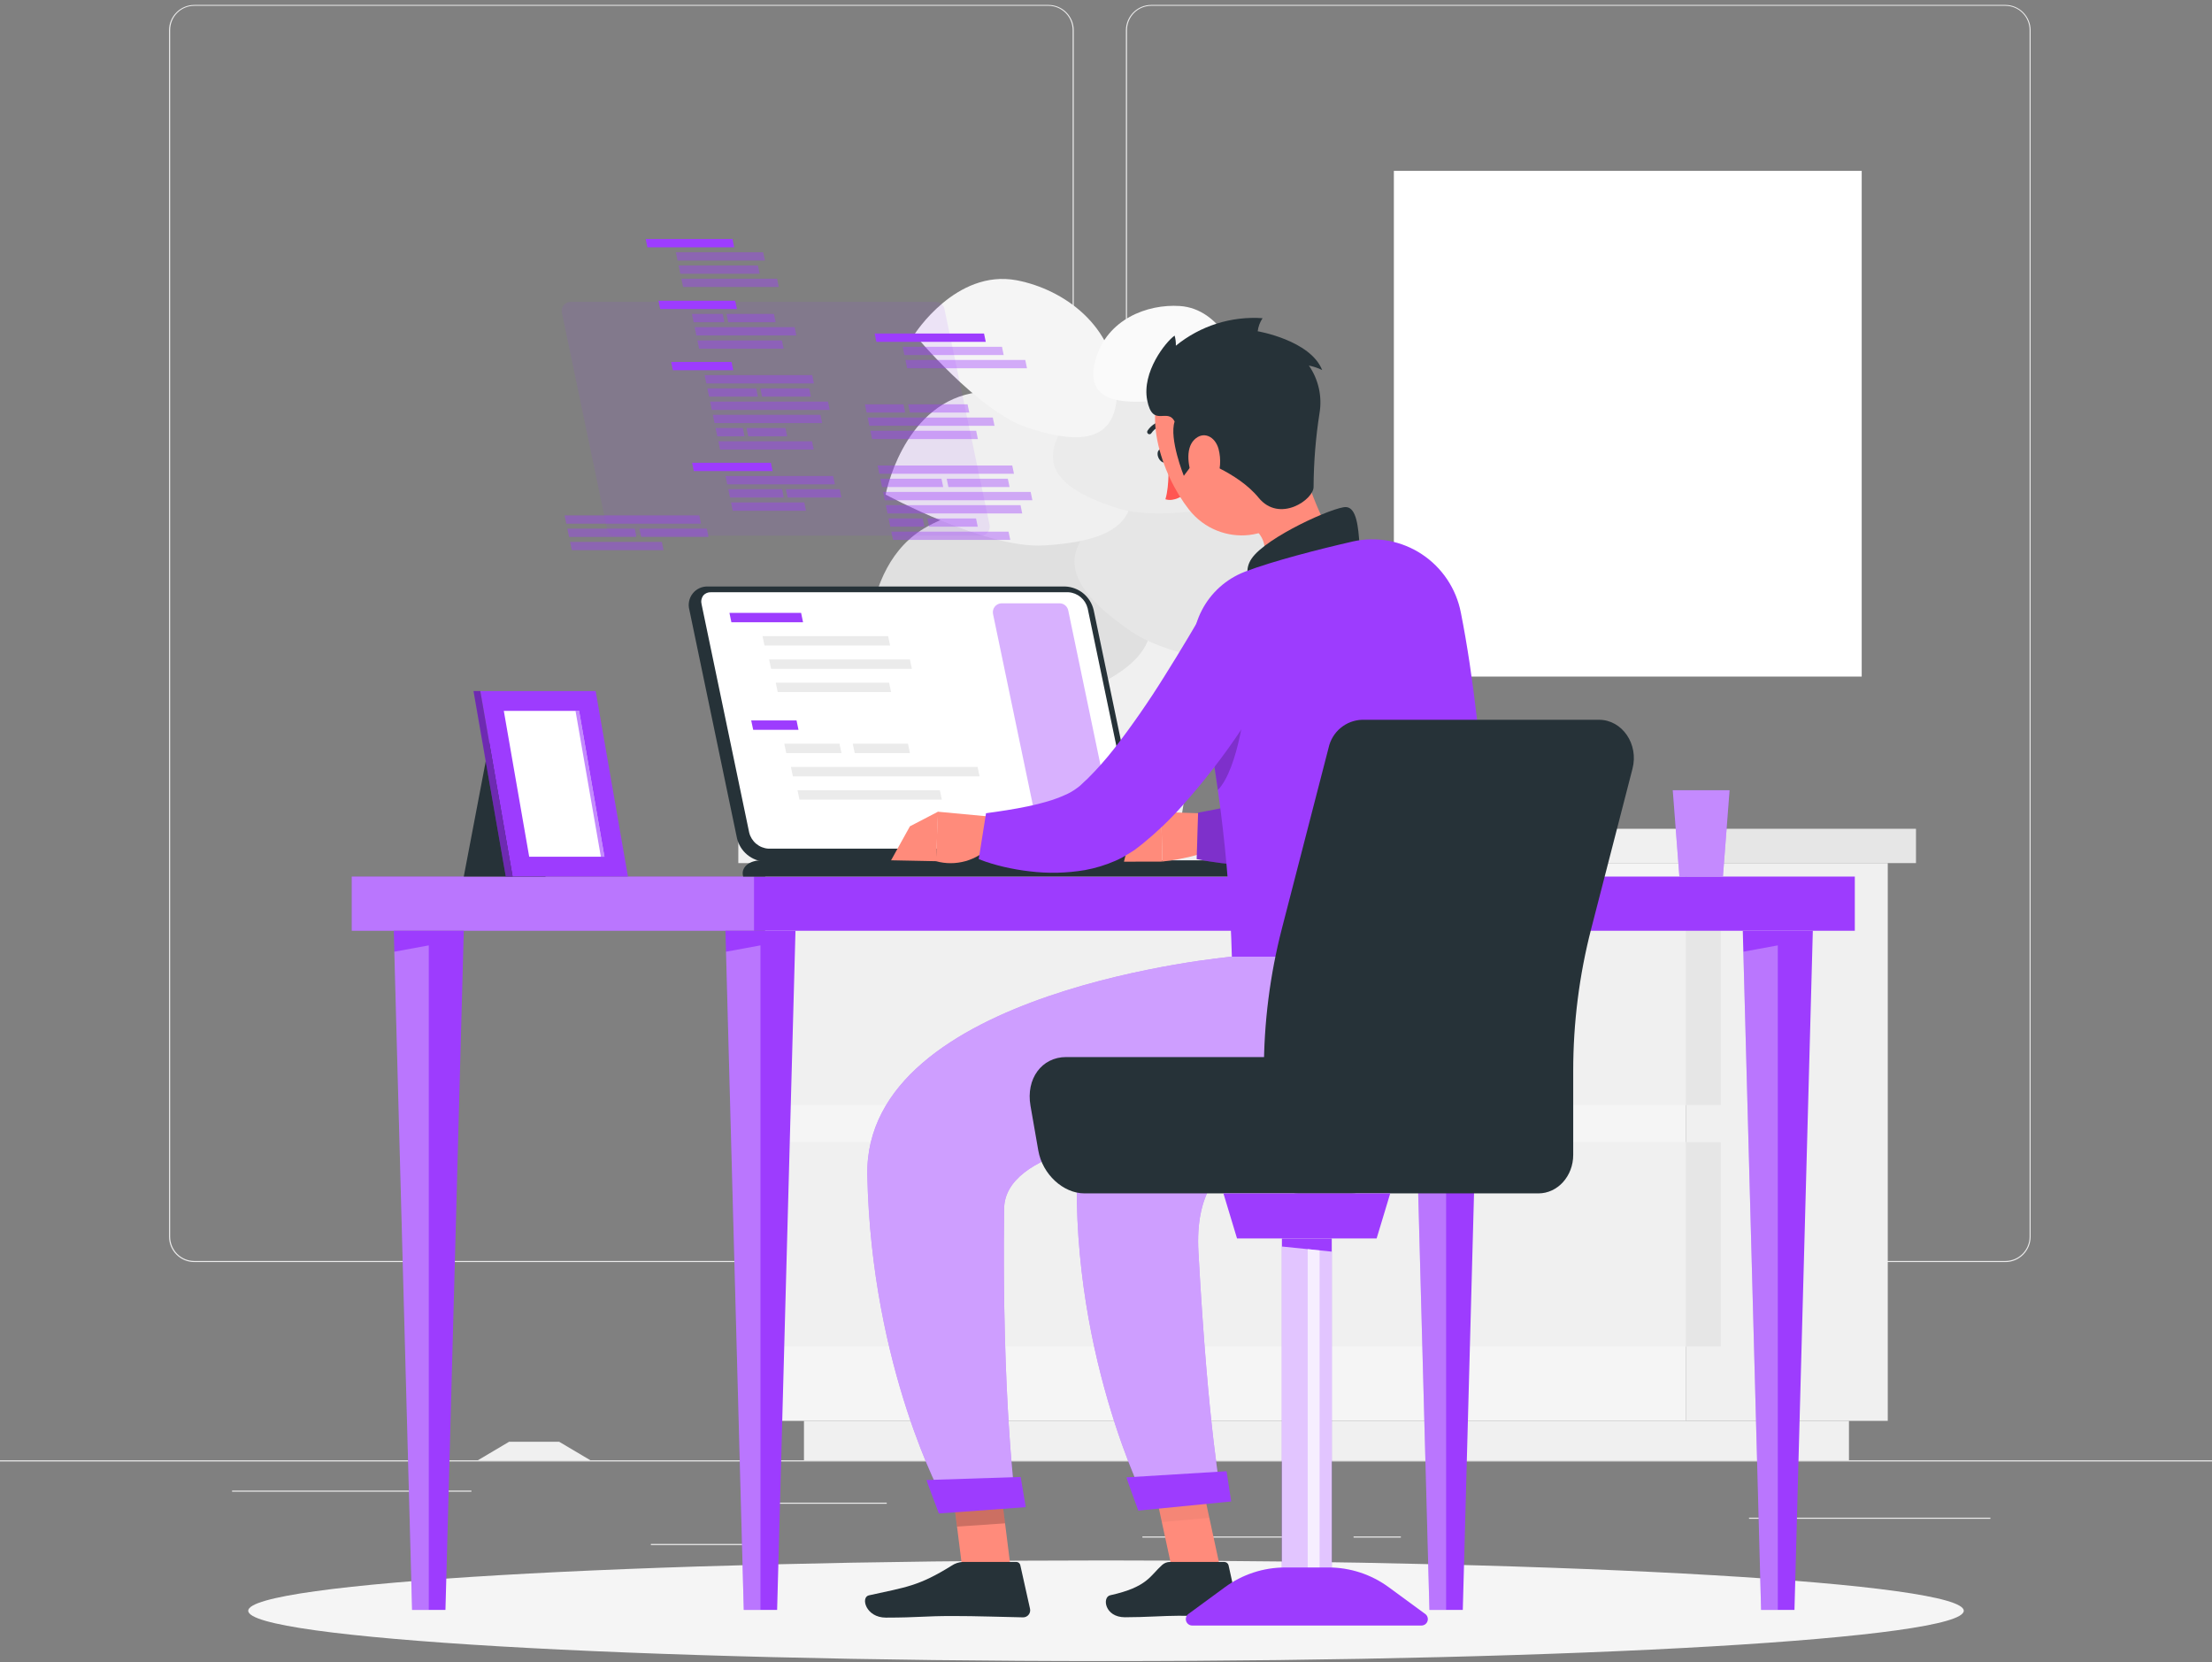 <svg width="374" height="281" viewBox="0 0 374 281" fill="none" xmlns="http://www.w3.org/2000/svg">
<rect x="0" y="0" width="374" height="281" fill="#808080" stroke="none"/>
<g clip-path="url(#clip0_1017_2043)">
<path d="M374 246.859H0V247.046H374V246.859Z" fill="#EBEBEB"/>
<path d="M177.275 213.344H32.844C31.713 213.342 30.628 212.889 29.829 212.084C29.029 211.28 28.581 210.19 28.581 209.053V5.085C28.59 3.955 29.044 2.874 29.842 2.078C30.64 1.282 31.719 0.834 32.844 0.832H177.275C178.408 0.832 179.495 1.284 180.296 2.089C181.097 2.893 181.547 3.985 181.547 5.123V209.053C181.547 210.191 181.097 211.282 180.296 212.087C179.495 212.892 178.408 213.344 177.275 213.344ZM32.844 0.982C31.762 0.984 30.725 1.417 29.961 2.187C29.197 2.956 28.768 3.998 28.768 5.085V209.053C28.768 210.14 29.197 211.182 29.961 211.952C30.725 212.721 31.762 213.154 32.844 213.156H177.275C178.358 213.154 179.396 212.721 180.161 211.952C180.927 211.183 181.358 210.141 181.36 209.053V5.085C181.358 3.998 180.927 2.955 180.161 2.186C179.396 1.417 178.358 0.984 177.275 0.982H32.844Z" fill="#EBEBEB"/>
<path d="M339.076 213.344H194.637C193.505 213.342 192.42 212.889 191.619 212.085C190.819 211.281 190.368 210.19 190.366 209.053V5.085C190.378 3.954 190.833 2.874 191.632 2.078C192.432 1.281 193.511 0.834 194.637 0.832H339.076C340.2 0.836 341.276 1.285 342.073 2.081C342.87 2.877 343.322 3.956 343.332 5.085V209.053C343.332 210.188 342.884 211.277 342.086 212.082C341.289 212.886 340.206 213.34 339.076 213.344ZM194.637 0.982C193.554 0.984 192.517 1.417 191.751 2.186C190.986 2.955 190.555 3.998 190.553 5.085V209.053C190.555 210.141 190.986 211.183 191.751 211.952C192.517 212.721 193.554 213.154 194.637 213.156H339.076C340.158 213.154 341.196 212.721 341.962 211.952C342.727 211.183 343.158 210.141 343.16 209.053V5.085C343.158 3.998 342.727 2.955 341.962 2.186C341.196 1.417 340.158 0.984 339.076 0.982H194.637Z" fill="#EBEBEB"/>
<path d="M149.929 254.013H130.481V254.2H149.929V254.013Z" fill="#EBEBEB"/>
<path d="M79.707 251.976H39.24V252.163H79.707V251.976Z" fill="#EBEBEB"/>
<path d="M129.734 260.994H110.046V261.181H129.734V260.994Z" fill="#EBEBEB"/>
<path d="M222.201 259.731H193.156V259.919H222.201V259.731Z" fill="#EBEBEB"/>
<path d="M236.854 259.731H228.858V259.919H236.854V259.731Z" fill="#EBEBEB"/>
<path d="M336.533 256.553H295.722V256.74H336.533V256.553Z" fill="#EBEBEB"/>
<path d="M285.033 240.186H319.179V145.901H285.033V240.186Z" fill="#F0F0F0"/>
<path d="M135.934 246.851L312.619 246.851V240.186L135.934 240.186V246.851Z" fill="#F0F0F0"/>
<path d="M285.033 145.901H129.381V240.186H285.033V145.901Z" fill="#F5F5F5"/>
<path d="M285.631 152.28H129.381V186.795H285.631V152.28Z" fill="#F0F0F0"/>
<path d="M285.631 193.084H129.381V227.599H285.631V193.084Z" fill="#F0F0F0"/>
<path d="M285.032 186.788H290.942V152.273H285.032V186.788Z" fill="#E6E6E6"/>
<path d="M285.032 227.599H290.942V193.085H285.032V227.599Z" fill="#E6E6E6"/>
<path d="M124.834 145.901L285.033 145.901V140.1L124.834 140.1V145.901Z" fill="#F0F0F0"/>
<path d="M323.951 140.099H285.033V145.9H323.951V140.099Z" fill="#E6E6E6"/>
<path d="M235.672 28.884V114.37H314.773V28.884H235.672Z" fill="white"/>
<path d="M80.776 246.859H99.843L94.54 243.718H86.08L80.776 246.859Z" fill="#F0F0F0"/>
<path d="M164.47 107.065H204.742L199.439 140.099H169.773L164.47 107.065Z" fill="#F0F0F0"/>
<path d="M180.649 117.819C191.63 113.829 200.038 107.832 190.628 95.696C181.218 83.56 166.639 83.62 156.811 88.993C144.289 95.831 146.802 115.632 146.802 115.632C146.802 115.632 169.669 121.817 180.649 117.819Z" fill="#E0E0E0"/>
<path d="M191.324 106.787C182.924 101.038 176.97 94.388 186.716 87.369C196.462 80.351 208.483 83.95 215.709 90.465C224.916 98.776 219.598 113.362 219.598 113.362C219.598 113.362 199.716 112.506 191.324 106.787Z" fill="#E6E6E6"/>
<path d="M176.528 92.202C186.357 91.608 194.6 89.031 189.947 78.337C185.295 67.644 173.491 64.646 164.284 66.479C152.518 68.816 149.742 83.605 149.742 83.605C149.742 83.605 166.707 92.803 176.528 92.202Z" fill="#F0F0F0"/>
<path d="M188.87 85.897C180.694 83.251 174.284 79.291 180.515 71.258C186.746 63.225 197.345 63.27 204.75 66.817C214.19 71.326 213.352 84.446 213.352 84.446C213.352 84.446 197.046 88.534 188.87 85.897Z" fill="#EBEBEB"/>
<path d="M173.536 72.22C181.697 74.925 189.2 75.512 188.863 65.337C188.526 55.162 179.954 48.925 171.891 47.377C161.606 45.453 154.604 56.537 154.604 56.537C154.604 56.537 165.391 69.493 173.536 72.22Z" fill="#F5F5F5"/>
<path d="M194.248 67.824C188.406 68.23 183.357 67.344 185.272 60.678C187.187 54.013 193.919 51.36 199.484 51.728C206.59 52.202 209.35 60.746 209.35 60.746C209.35 60.746 200.082 67.426 194.248 67.824Z" fill="#FAFAFA"/>
<path d="M187 280.794C267.098 280.794 332.03 276.986 332.03 272.288C332.03 267.59 267.098 263.781 187 263.781C106.902 263.781 41.971 267.59 41.971 272.288C41.971 276.986 106.902 280.794 187 280.794Z" fill="#F5F5F5"/>
<path d="M313.607 148.178H59.474V157.338H313.607V148.178Z" fill="#9D3CFE"/>
<path opacity="0.3" d="M127.489 148.178H59.474V157.338H127.489V148.178Z" fill="white"/>
<path d="M128.574 157.338H122.657L125.754 272.145H128.574H131.394L134.498 157.338H128.574Z" fill="#9D3CFE"/>
<path opacity="0.3" d="M125.754 272.145H128.574V159.81L122.755 160.877L125.754 272.145Z" fill="white"/>
<path d="M72.496 157.338H66.58L69.676 272.145H72.496H75.316L78.413 157.338H72.496Z" fill="#9D3CFE"/>
<path opacity="0.3" d="M69.677 272.145H72.497V159.81L66.67 160.877L69.677 272.145Z" fill="white"/>
<path d="M300.584 157.338H294.667L297.764 272.145H300.584H303.404L306.508 157.338H300.584Z" fill="#9D3CFE"/>
<path opacity="0.3" d="M297.764 272.145H300.584V159.81L294.764 160.877L297.764 272.145Z" fill="white"/>
<path d="M244.506 157.338H238.589L241.686 272.145H244.506H247.326L250.423 157.338H244.506Z" fill="#9D3CFE"/>
<path opacity="0.3" d="M241.686 272.145H244.506V159.81L238.687 160.877L241.686 272.145Z" fill="white"/>
<path d="M180.103 99.145H119.68C119.189 99.126 118.701 99.223 118.256 99.429C117.81 99.635 117.419 99.944 117.115 100.331C116.811 100.718 116.602 101.172 116.506 101.655C116.409 102.139 116.428 102.638 116.561 103.113L124.609 141.7C124.868 142.791 125.474 143.768 126.335 144.483C127.196 145.197 128.266 145.611 129.381 145.66H189.85C190.339 145.679 190.826 145.582 191.271 145.376C191.716 145.171 192.107 144.862 192.411 144.476C192.715 144.09 192.924 143.638 193.021 143.155C193.118 142.673 193.1 142.174 192.969 141.7L184.913 103.113C184.653 102.014 184.043 101.031 183.174 100.314C182.305 99.598 181.227 99.187 180.103 99.145Z" fill="#263238"/>
<path d="M129.905 143.459C129.152 143.408 128.433 143.118 127.853 142.633C127.273 142.147 126.86 141.489 126.674 140.753L118.626 102.166C118.557 101.911 118.546 101.643 118.594 101.383C118.642 101.123 118.747 100.877 118.902 100.663C119.063 100.48 119.263 100.336 119.487 100.241C119.711 100.146 119.954 100.103 120.196 100.115H180.665C181.418 100.166 182.137 100.455 182.717 100.941C183.297 101.427 183.71 102.084 183.896 102.82L191.945 141.407C192.013 141.663 192.024 141.93 191.976 142.19C191.929 142.45 191.823 142.696 191.668 142.91C191.508 143.094 191.308 143.24 191.084 143.335C190.86 143.43 190.617 143.472 190.374 143.459H129.905Z" fill="white"/>
<path opacity="0.4" d="M175.526 140.37L167.896 103.781C167.853 103.565 167.858 103.341 167.911 103.127C167.964 102.913 168.063 102.712 168.202 102.541C168.34 102.37 168.515 102.231 168.713 102.135C168.911 102.039 169.127 101.988 169.347 101.985H179.161C179.501 101.988 179.83 102.107 180.094 102.323C180.358 102.539 180.54 102.838 180.612 103.173L188.242 139.731C188.284 139.948 188.279 140.171 188.226 140.385C188.174 140.6 188.074 140.8 187.936 140.971C187.797 141.143 187.623 141.281 187.425 141.378C187.227 141.474 187.01 141.525 186.79 141.527H176.977C176.641 141.526 176.315 141.411 176.051 141.201C175.788 140.991 175.603 140.698 175.526 140.37Z" fill="#9D3CFE"/>
<path d="M123.66 105.187L123.331 103.601H135.448L135.778 105.187H123.66Z" fill="#9D3CFE"/>
<path d="M129.255 109.124L128.926 107.531H150.161L150.498 109.124H129.255Z" fill="#EBEBEB"/>
<path d="M130.377 113.055L130.04 111.469H153.849L154.178 113.055H130.377Z" fill="#EBEBEB"/>
<path d="M131.491 116.985L131.162 115.399H150.326L150.662 116.985H131.491Z" fill="#EBEBEB"/>
<path d="M127.348 123.372L127.011 121.787H134.678L135.007 123.372H127.348Z" fill="#9D3CFE"/>
<path d="M132.935 127.302L132.606 125.717H141.941L142.277 127.302H132.935Z" fill="#EBEBEB"/>
<path d="M144.514 127.302L144.177 125.717H153.52L153.849 127.302H144.514Z" fill="#EBEBEB"/>
<path d="M134.057 131.24L133.728 129.647H165.293L165.622 131.24H134.057Z" fill="#EBEBEB"/>
<path d="M135.171 135.17L134.842 133.584H158.913L159.242 135.17H135.171Z" fill="#EBEBEB"/>
<path d="M208.333 145.427H128.776C126.606 145.427 125.2 146.667 125.657 148.185H213.105C212.656 146.667 210.502 145.427 208.333 145.427Z" fill="#263238"/>
<path opacity="0.1" d="M102.633 89.391L94.996 52.826C94.955 52.609 94.961 52.387 95.014 52.173C95.068 51.96 95.167 51.761 95.305 51.59C95.444 51.42 95.618 51.282 95.815 51.186C96.013 51.091 96.228 51.04 96.447 51.037H158.232C158.571 51.039 158.9 51.157 159.163 51.372C159.427 51.586 159.61 51.884 159.683 52.217L167.32 88.753C167.363 88.969 167.358 89.193 167.305 89.407C167.252 89.621 167.153 89.822 167.015 89.993C166.876 90.165 166.702 90.303 166.504 90.399C166.306 90.495 166.089 90.546 165.869 90.549H104.084C103.748 90.548 103.422 90.433 103.159 90.223C102.896 90.013 102.711 89.72 102.633 89.391Z" fill="#9D3CFE"/>
<path d="M124.595 52.239H111.624L111.333 50.834H124.303L124.595 52.239Z" fill="#9D3CFE"/>
<path opacity="0.4" d="M122.485 54.471H117.279L116.987 53.073H122.193L122.485 54.471Z" fill="#9D3CFE"/>
<path opacity="0.4" d="M131.146 54.471H123.128L122.836 53.073H130.855L131.146 54.471Z" fill="#9D3CFE"/>
<path opacity="0.4" d="M134.64 56.71H117.743L117.451 55.305H134.356L134.64 56.71Z" fill="#9D3CFE"/>
<path opacity="0.4" d="M132.493 58.942H118.206L117.915 57.544H132.201L132.493 58.942Z" fill="#9D3CFE"/>
<path opacity="0.4" d="M141.97 82.703H132.875L133.166 84.101H142.262L141.97 82.703Z" fill="#9D3CFE"/>
<path d="M130.631 79.63H117.309L117.017 78.232H130.339L130.631 79.63Z" fill="#9D3CFE"/>
<path opacity="0.4" d="M135.986 84.935H123.599L123.891 86.34H136.278L135.986 84.935Z" fill="#9D3CFE"/>
<path opacity="0.4" d="M132.232 82.703H123.136L123.428 84.101H132.524L132.232 82.703Z" fill="#9D3CFE"/>
<path opacity="0.4" d="M140.863 80.464H122.672L122.964 81.869H141.155L140.863 80.464Z" fill="#9D3CFE"/>
<path d="M124.138 41.809H109.463L109.171 40.404H123.847L124.138 41.809Z" fill="#9D3CFE"/>
<path opacity="0.4" d="M131.386 47.114H115.2L115.491 48.512H131.671L131.386 47.114Z" fill="#9D3CFE"/>
<path opacity="0.4" d="M128.147 44.875H114.736L115.027 46.28H128.439L128.147 44.875Z" fill="#9D3CFE"/>
<path opacity="0.4" d="M129.038 42.643H114.272L114.564 44.041H129.329L129.038 42.643Z" fill="#9D3CFE"/>
<path d="M123.974 62.579H113.771L113.479 61.182H123.682L123.974 62.579Z" fill="#9D3CFE"/>
<path opacity="0.4" d="M139.996 67.885H120.062L120.353 69.29H140.28L139.996 67.885Z" fill="#9D3CFE"/>
<path opacity="0.4" d="M127.855 65.653H119.597L119.889 67.05H128.147L127.855 65.653Z" fill="#9D3CFE"/>
<path opacity="0.4" d="M136.817 65.653H128.559L128.851 67.05H137.109L136.817 65.653Z" fill="#9D3CFE"/>
<path opacity="0.4" d="M137.326 63.414H119.134L119.426 64.819H137.61L137.326 63.414Z" fill="#9D3CFE"/>
<path opacity="0.4" d="M137.288 74.595H121.453L121.745 75.993H137.58L137.288 74.595Z" fill="#9D3CFE"/>
<path opacity="0.4" d="M125.597 72.356H120.989L121.281 73.761H125.881L125.597 72.356Z" fill="#9D3CFE"/>
<path opacity="0.4" d="M132.8 72.356H126.225L126.517 73.761H133.092L132.8 72.356Z" fill="#9D3CFE"/>
<path opacity="0.4" d="M138.717 70.124H120.526L120.818 71.522H139.009L138.717 70.124Z" fill="#9D3CFE"/>
<path opacity="0.4" d="M153.041 69.748H146.526L146.234 68.343H152.757L153.041 69.748Z" fill="#9D3CFE"/>
<path opacity="0.4" d="M163.887 69.748H153.849L153.557 68.343H163.596L163.887 69.748Z" fill="#9D3CFE"/>
<path opacity="0.4" d="M168.151 71.98H146.99L146.698 70.582H167.859L168.151 71.98Z" fill="#9D3CFE"/>
<path opacity="0.4" d="M165.338 74.219H147.453L147.161 72.814H165.046L165.338 74.219Z" fill="#9D3CFE"/>
<path opacity="0.4" d="M173.349 60.851H153.086L153.377 62.256H173.641L173.349 60.851Z" fill="#9D3CFE"/>
<path opacity="0.4" d="M169.415 58.619H152.622L152.914 60.017H169.699L169.415 58.619Z" fill="#9D3CFE"/>
<path d="M166.378 56.38H147.888L148.179 57.785H166.67L166.378 56.38Z" fill="#9D3CFE"/>
<path opacity="0.4" d="M174.262 83.162H149.309L149.6 84.559H174.554L174.262 83.162Z" fill="#9D3CFE"/>
<path opacity="0.4" d="M159.182 80.922H148.844L149.136 82.328H159.474L159.182 80.922Z" fill="#9D3CFE"/>
<path opacity="0.4" d="M170.402 80.922H160.064L160.356 82.328H170.694L170.402 80.922Z" fill="#9D3CFE"/>
<path opacity="0.4" d="M171.15 78.69H148.381L148.673 80.088H171.442L171.15 78.69Z" fill="#9D3CFE"/>
<path opacity="0.4" d="M170.521 89.865H150.699L150.991 91.27H170.813L170.521 89.865Z" fill="#9D3CFE"/>
<path opacity="0.4" d="M156.003 87.633H150.236L150.528 89.031H156.295L156.003 87.633Z" fill="#9D3CFE"/>
<path opacity="0.4" d="M165.024 87.633H156.796L157.088 89.031H165.316L165.024 87.633Z" fill="#9D3CFE"/>
<path opacity="0.4" d="M172.549 85.394H149.772L150.064 86.799H172.833L172.549 85.394Z" fill="#9D3CFE"/>
<path opacity="0.4" d="M111.901 91.601H96.388L96.679 92.998H112.193L111.901 91.601Z" fill="#9D3CFE"/>
<path opacity="0.4" d="M107.315 89.361H95.923L96.215 90.766H107.6L107.315 89.361Z" fill="#9D3CFE"/>
<path opacity="0.4" d="M119.501 89.361H108.116L108.408 90.766H119.8L119.501 89.361Z" fill="#9D3CFE"/>
<path opacity="0.4" d="M118.237 87.129H95.46L95.752 88.527H118.521L118.237 87.129Z" fill="#9D3CFE"/>
<path d="M292.431 133.584H282.827L283.949 148.178H291.309L292.431 133.584Z" fill="#9D3CFE"/>
<path opacity="0.4" d="M292.431 133.584H282.827L283.949 148.178H291.309L292.431 133.584Z" fill="white"/>
<path d="M83.125 123.447H96.933L92.221 148.178H78.413L83.125 123.447Z" fill="#263238"/>
<path d="M100.711 116.819H81.21L86.671 148.178H106.171L100.711 116.819Z" fill="#9D3CFE"/>
<path d="M80.059 116.819H81.211L86.671 148.178H85.519L80.059 116.819Z" fill="#9D3CFE"/>
<path opacity="0.3" d="M80.059 116.819H81.211L86.671 148.178H85.519L80.059 116.819Z" fill="black"/>
<path d="M89.476 144.826L85.183 120.171H97.914L102.2 144.826H89.476Z" fill="white"/>
<path opacity="0.6" d="M101.593 144.826L97.307 120.171H97.913L102.199 144.826H101.593Z" fill="#9D3CFE"/>
<path d="M197.3 76.729C197.577 77.33 197.487 77.969 197.091 78.149C196.694 78.33 196.156 77.991 195.879 77.398C195.602 76.804 195.699 76.158 196.088 75.978C196.477 75.797 197.023 76.098 197.3 76.729Z" fill="#263238"/>
<path d="M197.54 77.916C197.54 77.916 197.779 82.019 197.046 84.394C198.542 84.897 200.158 83.643 200.158 83.643L197.54 77.916Z" fill="#FF5652"/>
<path d="M197.375 71.762C197.312 71.815 197.233 71.847 197.151 71.852C196.664 71.865 196.187 71.994 195.759 72.228C195.332 72.462 194.965 72.794 194.69 73.198C194.665 73.244 194.632 73.284 194.591 73.317C194.55 73.35 194.504 73.375 194.454 73.389C194.403 73.403 194.351 73.408 194.299 73.401C194.247 73.395 194.197 73.378 194.152 73.352C194.107 73.326 194.067 73.29 194.036 73.249C194.005 73.207 193.982 73.159 193.969 73.108C193.957 73.057 193.954 73.004 193.963 72.953C193.971 72.901 193.989 72.851 194.017 72.807C194.355 72.29 194.813 71.862 195.351 71.56C195.888 71.258 196.49 71.091 197.106 71.071C197.188 71.066 197.269 71.088 197.338 71.132C197.407 71.177 197.46 71.242 197.49 71.319C197.519 71.395 197.524 71.479 197.504 71.559C197.483 71.639 197.438 71.71 197.375 71.762Z" fill="#263238"/>
<path d="M219.329 75.797C221.641 83.838 224.221 90.075 227.37 93.637C227.37 93.637 227.43 99.957 216.711 102.963C204.923 106.269 209.441 98.664 209.441 98.664C215.425 95.32 214.856 90.27 210.353 88.347L219.329 75.797Z" fill="#FF8B7B"/>
<path d="M229.868 92.096C229.659 89.158 229.382 85.807 227.579 85.716C225.589 85.626 214.07 90.796 211.609 94.441C209.148 98.085 213.958 101.655 213.958 101.655L229.868 92.096Z" fill="#263238"/>
<path d="M206.292 137.597L196.343 137.267L196.523 145.638C196.523 145.638 205.2 144.736 205.581 142.444L206.292 137.597Z" fill="#FF8B7B"/>
<path d="M191.085 141.377L190.038 145.66L196.523 145.645L196.343 137.274L191.085 141.377Z" fill="#FF8B7B"/>
<path d="M246.219 102.813L246.01 104.962C245.942 105.653 245.853 106.329 245.763 107.013C245.591 108.373 245.374 109.734 245.142 111.086C244.693 113.799 244.11 116.497 243.437 119.209C242.752 121.974 241.923 124.701 240.953 127.378C240.437 128.753 239.899 130.128 239.255 131.526C238.607 132.992 237.857 134.411 237.011 135.771C236.809 136.125 236.555 136.523 236.308 136.854C236.061 137.184 235.822 137.605 235.56 137.951C235.298 138.296 235.022 138.702 234.678 139.055L234.191 139.611C234.017 139.817 233.833 140.012 233.638 140.198C232.139 141.673 230.381 142.857 228.454 143.692C225.498 144.966 222.36 145.765 219.156 146.059C217.698 146.232 216.254 146.299 214.841 146.337C213.427 146.375 212.013 146.337 210.622 146.262C209.231 146.187 207.854 146.066 206.485 145.901C205.117 145.736 203.785 145.518 202.334 145.225L202.573 137.372C207.349 136.533 212.071 135.404 216.711 133.991C217.743 133.653 218.756 133.262 219.747 132.818C220.591 132.461 221.398 132.02 222.156 131.503C222.597 131.236 222.97 130.871 223.248 130.436L223.465 130.09C223.565 129.943 223.658 129.79 223.742 129.632C223.848 129.46 223.946 129.282 224.033 129.099C224.131 128.903 224.235 128.723 224.333 128.505C225.211 126.578 225.934 124.582 226.494 122.538C227.108 120.329 227.684 118.03 228.147 115.647C228.611 113.265 229.06 110.861 229.471 108.434L230.04 104.781L230.556 101.227L246.219 102.813Z" fill="#9D3CFE"/>
<path opacity="0.2" d="M246.219 102.813L246.01 104.962C245.942 105.653 245.853 106.329 245.763 107.013C245.591 108.373 245.374 109.734 245.142 111.086C244.693 113.799 244.11 116.497 243.437 119.209C242.752 121.974 241.923 124.701 240.953 127.378C240.437 128.753 239.899 130.128 239.255 131.526C238.607 132.992 237.857 134.411 237.011 135.771C236.809 136.125 236.555 136.523 236.308 136.854C236.061 137.184 235.822 137.605 235.56 137.951C235.298 138.296 235.022 138.702 234.678 139.055L234.191 139.611C234.017 139.817 233.833 140.012 233.638 140.198C232.139 141.673 230.381 142.857 228.454 143.692C225.498 144.966 222.36 145.765 219.156 146.059C217.698 146.232 216.254 146.299 214.841 146.337C213.427 146.375 212.013 146.337 210.622 146.262C209.231 146.187 207.854 146.066 206.485 145.901C205.117 145.736 203.785 145.518 202.334 145.225L202.573 137.372C207.349 136.533 212.071 135.404 216.711 133.991C217.743 133.653 218.756 133.262 219.747 132.818C220.591 132.461 221.398 132.02 222.156 131.503C222.597 131.236 222.97 130.871 223.248 130.436L223.465 130.09C223.565 129.943 223.658 129.79 223.742 129.632C223.848 129.46 223.946 129.282 224.033 129.099C224.131 128.903 224.235 128.723 224.333 128.505C225.211 126.578 225.934 124.582 226.494 122.538C227.108 120.329 227.684 118.03 228.147 115.647C228.611 113.265 229.06 110.861 229.471 108.434L230.04 104.781L230.556 101.227L246.219 102.813Z" fill="black"/>
<path d="M202.05 112.799C205.759 128.864 207.847 145.264 208.281 161.749H252.076C252.316 156.316 251.403 125.679 246.997 103.549C246.606 101.544 245.82 99.639 244.686 97.944C243.551 96.249 242.091 94.798 240.391 93.678C238.69 92.558 236.784 91.791 234.785 91.421C232.785 91.051 230.732 91.087 228.746 91.526L228.537 91.578C223.069 92.826 215.222 94.84 210.585 96.606L210.398 96.681C207.296 97.892 204.739 100.195 203.203 103.161C201.667 106.127 201.258 109.552 202.05 112.799Z" fill="#9D3CFE"/>
<path opacity="0.2" d="M204.9 126.851C205.244 128.963 205.596 131.202 205.917 133.547C209.5 129.79 210.637 118.277 210.637 118.277L204.9 126.851Z" fill="black"/>
<path d="M168.518 138.146L158.577 137.214L158.248 145.578C159.89 146.033 161.626 146.028 163.267 145.563C164.907 145.098 166.389 144.191 167.553 142.94L168.518 138.146Z" fill="#FF8B7B"/>
<path d="M153.849 139.679L150.662 145.427L158.277 145.578L158.606 137.207L153.849 139.679Z" fill="#FF8B7B"/>
<path d="M218.484 108.944C217.796 110.259 217.182 111.424 216.494 112.626C215.806 113.829 215.148 115.001 214.437 116.166C213.031 118.51 211.572 120.81 210.032 123.087C206.938 127.749 203.511 132.18 199.777 136.342C197.777 138.583 195.603 140.661 193.276 142.557C192.985 142.805 192.641 143.045 192.319 143.308C191.997 143.571 191.713 143.782 191.234 144.06C190.756 144.338 190.352 144.616 189.918 144.856C189.484 145.097 189.035 145.315 188.594 145.51C186.944 146.23 185.217 146.757 183.448 147.081C180.353 147.605 177.198 147.676 174.083 147.291C172.624 147.123 171.175 146.872 169.744 146.54C169.031 146.374 168.328 146.186 167.635 145.976C166.887 145.766 166.281 145.533 165.481 145.225L166.715 137.47C171.412 136.831 176.491 136.012 179.992 134.419C180.769 134.098 181.501 133.676 182.169 133.164C182.437 132.978 182.688 132.766 182.917 132.532C182.969 132.465 183.201 132.262 183.373 132.097C183.545 131.931 183.747 131.773 183.934 131.578C185.535 129.984 187.034 128.29 188.422 126.506C191.433 122.603 194.247 118.55 196.852 114.362C198.198 112.236 199.507 110.071 200.816 107.9L202.746 104.638L204.609 101.43L218.484 108.944Z" fill="#9D3CFE"/>
<path d="M206.464 265.796H198.281L194.159 246.746H202.35L206.464 265.796Z" fill="#FF8B7B"/>
<path d="M197.824 264.037H207.025C207.185 264.043 207.338 264.1 207.464 264.2C207.589 264.3 207.679 264.438 207.72 264.593L209.336 271.912C209.374 272.09 209.372 272.274 209.33 272.451C209.287 272.628 209.205 272.793 209.09 272.933C208.975 273.074 208.829 273.186 208.665 273.262C208.5 273.337 208.32 273.374 208.139 273.37C204.93 273.318 203.367 273.13 199.32 273.13C196.829 273.13 193.635 273.385 190.202 273.385C186.769 273.385 186.313 269.974 187.719 269.666C194.032 268.275 194.451 266.367 196.493 264.541C196.859 264.212 197.334 264.033 197.824 264.037Z" fill="#263238"/>
<g opacity="0.2">
<path opacity="0.2" d="M202.357 246.754H194.159L196.448 257.297L204.482 256.568L202.357 246.754Z" fill="black"/>
</g>
<path d="M216.703 66.133C219.695 73.738 221.775 78.044 219.8 83.567C216.808 91.871 206.194 92.713 201.033 86.145C196.395 80.231 192.341 68.786 198.198 62.496C199.48 61.102 201.097 60.06 202.893 59.471C204.689 58.881 206.606 58.763 208.461 59.127C210.315 59.492 212.046 60.327 213.489 61.553C214.932 62.78 216.038 64.356 216.703 66.133Z" fill="#FF8B7B"/>
<path d="M202.327 77.526C201.101 79.179 200.158 80.434 200.158 80.434C200.158 80.434 197.637 74.144 198.602 71.259C197.376 68.816 194.9 72.416 193.965 67.659C193.03 62.902 197.076 57.792 198.602 56.733C198.76 57.287 198.83 57.863 198.812 58.439C202.935 55.077 208.175 53.415 213.473 53.787C213.03 54.449 212.748 55.206 212.65 55.997C212.65 55.997 221.529 57.499 223.548 62.549C222.834 62.207 222.08 61.954 221.304 61.798C222.932 64.142 223.577 67.036 223.099 69.853C222.455 73.963 222.12 78.115 222.097 82.275C222.179 84.409 216.352 88.49 212.799 84.131C209.246 79.773 202.327 77.526 202.327 77.526Z" fill="#263238"/>
<path d="M206.029 75.888C206.493 77.659 206.361 79.534 205.655 81.223C204.705 83.477 202.753 82.936 201.788 80.967C200.913 79.201 200.352 75.925 201.901 74.355C203.449 72.784 205.446 73.761 206.029 75.888Z" fill="#FF8B7B"/>
<path d="M221.408 161.719C221.408 161.719 183.38 175.576 182.266 193.904C180.201 227.667 193.942 254.396 193.942 254.396L206.538 253.044C206.538 253.044 204.294 242.178 202.626 211.593C200.524 173.156 265.458 212.495 252.084 161.719H221.408Z" fill="#9D3CFE"/>
<path opacity="0.5" d="M221.408 161.719C221.408 161.719 183.38 175.576 182.266 193.904C180.201 227.667 193.942 254.396 193.942 254.396L206.538 253.044C206.538 253.044 204.294 242.178 202.626 211.593C200.524 173.156 265.458 212.495 252.084 161.719H221.408Z" fill="white"/>
<path d="M190.456 249.737C190.397 249.737 192.461 255.358 192.461 255.358L208.169 253.81L207.384 248.7L190.456 249.737Z" fill="#9D3CFE"/>
<path d="M171.091 266.728H162.9L160.507 247.678H168.697L171.091 266.728Z" fill="#FF8B7B"/>
<path d="M162.84 264.03H171.816C171.978 264.028 172.136 264.082 172.262 264.183C172.389 264.285 172.477 264.427 172.512 264.586L174.142 271.898C174.19 272.077 174.195 272.264 174.158 272.446C174.121 272.628 174.043 272.798 173.929 272.944C173.815 273.09 173.669 273.207 173.502 273.286C173.335 273.365 173.152 273.404 172.968 273.401C169.744 273.348 165.077 273.168 161 273.175C156.258 273.175 155.353 273.438 149.78 273.446C146.414 273.446 145.479 270.041 146.885 269.688C153.288 268.276 155.338 268.118 160.865 264.684C161.449 264.283 162.134 264.056 162.84 264.03Z" fill="#263238"/>
<path opacity="0.2" d="M160.513 247.686L161.815 258.063L169.938 257.507L168.704 247.686H160.513Z" fill="black"/>
<path d="M208.281 161.719C208.281 161.719 145.973 167.272 146.646 198.713C147.342 231.417 159.504 253.472 159.504 253.472H171.667C171.667 253.472 169.363 236.504 169.774 204.312C169.894 194.671 189.297 191.484 208.237 190.357C224.603 189.38 239.922 180.01 246.28 164.808L247.589 161.719H208.281Z" fill="#9D3CFE"/>
<path opacity="0.5" d="M208.281 161.719C208.281 161.719 145.973 167.272 146.646 198.713C147.342 231.417 159.504 253.472 159.504 253.472H171.667C171.667 253.472 169.363 236.504 169.774 204.312C169.894 194.671 189.297 191.484 208.237 190.357C224.603 189.38 239.922 180.01 246.28 164.808L247.589 161.719H208.281Z" fill="white"/>
<path d="M156.654 250.188C156.602 250.188 158.741 255.839 158.741 255.839L173.432 254.779L172.572 249.669L156.654 250.188Z" fill="#9D3CFE"/>
<path d="M224.64 126.385L216.733 156.992C214.712 164.834 213.691 172.901 213.696 181.001V195.226C213.696 198.818 216.329 201.734 219.583 201.734H260.11C263.364 201.734 265.996 198.818 265.996 195.226V181.001C265.994 172.901 267.017 164.833 269.041 156.992L276.02 129.94C277.097 125.784 274.269 121.674 270.357 121.674H230.294C228.965 121.716 227.687 122.202 226.663 123.055C225.638 123.908 224.927 125.08 224.64 126.385Z" fill="#263238"/>
<path d="M174.232 186.915L175.556 194.505C176.259 198.495 179.752 201.734 183.365 201.734H228.417C232.03 201.734 234.401 198.495 233.698 194.505L232.374 186.915C231.574 182.369 227.602 178.687 223.488 178.687H180.268C176.124 178.687 173.439 182.369 174.232 186.915Z" fill="#263238"/>
<path d="M232.756 209.354H209.156L206.852 201.727H235.059L232.756 209.354Z" fill="#9D3CFE"/>
<path d="M225.171 209.354H216.741V266.021H225.171V209.354Z" fill="#9D3CFE"/>
<path opacity="0.7" d="M225.171 266.021H216.741V210.714L225.171 211.578V266.021Z" fill="white"/>
<path opacity="0.7" d="M223.113 266.021H221.101V211.157L223.113 211.368V266.021Z" fill="white"/>
<path d="M240.34 274.783H201.564C201.338 274.781 201.118 274.707 200.936 274.573C200.753 274.438 200.618 274.25 200.549 274.033C200.479 273.817 200.479 273.585 200.548 273.368C200.618 273.152 200.753 272.964 200.935 272.829L207.084 268.32C210.04 266.145 213.608 264.972 217.272 264.969H224.639C228.301 264.973 231.866 266.146 234.82 268.32L240.976 272.829C241.158 272.964 241.294 273.153 241.363 273.37C241.432 273.587 241.432 273.82 241.361 274.037C241.291 274.253 241.154 274.442 240.971 274.576C240.787 274.71 240.567 274.782 240.34 274.783Z" fill="#9D3CFE"/>
</g>
<defs>
<clipPath id="clip0_1017_2043">
<rect width="374" height="280" fill="white" transform="translate(0 0.794)"/>
</clipPath>
</defs>
</svg>
